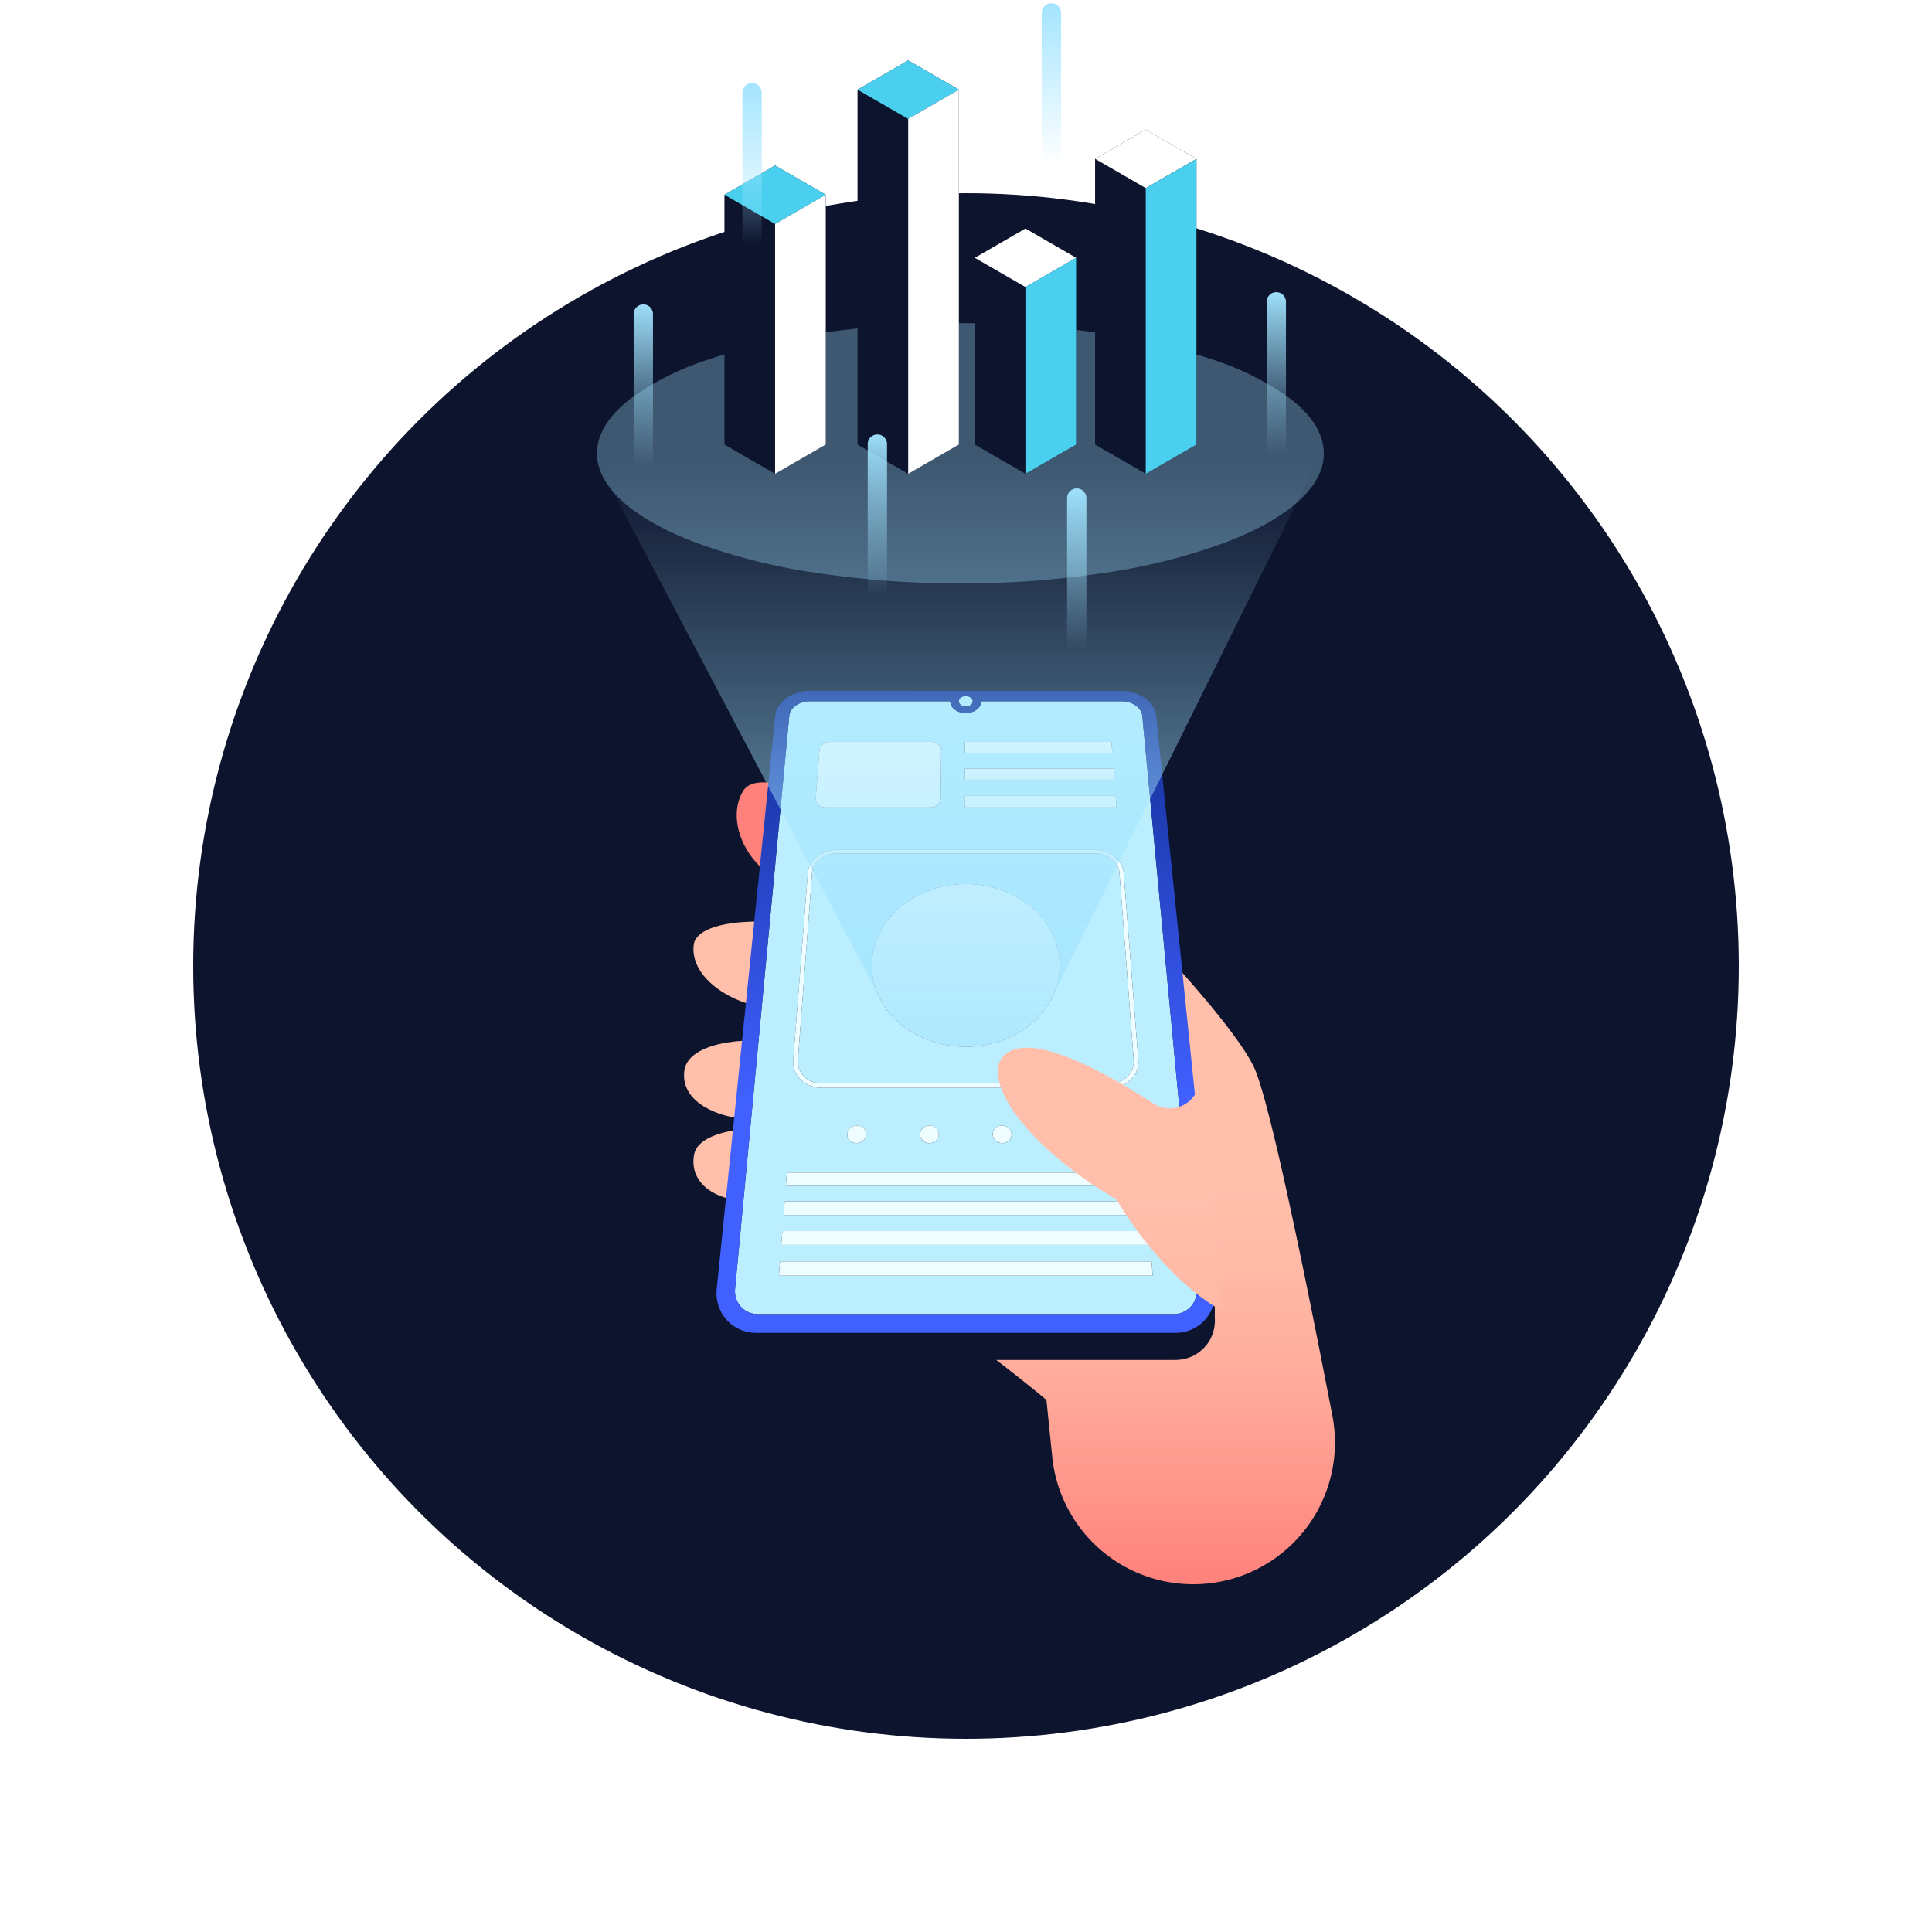 <svg xmlns="http://www.w3.org/2000/svg" xmlns:xlink="http://www.w3.org/1999/xlink" width="300" height="300" viewBox="0 0 300 300">
  <defs>
    <filter id="Ellipse_57" x="0" y="0" width="300" height="300" filterUnits="userSpaceOnUse">
      <feOffset dy="10" input="SourceAlpha"/>
      <feGaussianBlur stdDeviation="10" result="blur"/>
      <feFlood flood-color="#0d142d" flood-opacity="0.161"/>
      <feComposite operator="in" in2="blur"/>
      <feComposite in="SourceGraphic"/>
    </filter>
    <linearGradient id="linear-gradient" x1="6.742" y1="1.497" x2="5.66" y2="1.066" gradientUnits="objectBoundingBox">
      <stop offset="0" stop-color="#ff817b"/>
      <stop offset="0.126" stop-color="#ff8c84"/>
      <stop offset="0.469" stop-color="#ffa899"/>
      <stop offset="0.772" stop-color="#ffb9a6"/>
      <stop offset="1" stop-color="#ffbfab"/>
    </linearGradient>
    <linearGradient id="linear-gradient-2" x1="6.252" y1="1.393" x2="5.301" y2="1" xlink:href="#linear-gradient"/>
    <linearGradient id="linear-gradient-3" x1="3.289" y1="0.73" x2="2.411" y2="0.375" xlink:href="#linear-gradient"/>
    <linearGradient id="linear-gradient-4" x1="-6.353" y1="1.748" x2="-7.364" y2="1.419" xlink:href="#linear-gradient"/>
    <linearGradient id="linear-gradient-5" x1="0.5" y1="1.001" x2="0.5" y2="0.419" xlink:href="#linear-gradient"/>
    <linearGradient id="linear-gradient-6" x1="0.5" y1="-0.013" x2="0.5" y2="0.633" gradientUnits="objectBoundingBox">
      <stop offset="0" stop-color="#112d93"/>
      <stop offset="1" stop-color="#4060ff"/>
    </linearGradient>
    <clipPath id="clip-path">
      <path id="Path_448" data-name="Path 448" d="M403.8,238.988a6.783,6.783,0,0,1,2.011.3,6.066,6.066,0,0,1,1.7.827,4.661,4.661,0,0,1,1.22,1.235,3.405,3.405,0,0,1,.559,1.527l9.092,88.949a6.624,6.624,0,0,1-.083,1.934,6.142,6.142,0,0,1-.615,1.733,6.014,6.014,0,0,1-3.222,2.8,6.232,6.232,0,0,1-.712.216,6.471,6.471,0,0,1-.751.134,6.8,6.8,0,0,1-.786.045H347.226a6.636,6.636,0,0,1-1.289-.125,6.256,6.256,0,0,1-1.185-.36,6.04,6.04,0,0,1-1.97-1.323c-.141-.155-.266-.3-.376-.435s-.208-.263-.3-.386-.164-.241-.234-.358-.133-.233-.192-.35-.1-.223-.141-.313-.071-.166-.1-.234-.05-.127-.07-.182-.037-.106-.053-.157c-.033-.1-.063-.206-.09-.31s-.053-.21-.075-.317-.042-.214-.059-.323-.031-.218-.042-.329c-.005-.055-.011-.11-.015-.166s-.008-.112-.011-.168-.005-.113-.007-.169,0-.113,0-.17,0-.114,0-.171,0-.115.006-.172.007-.116.011-.173.009-.116.015-.174l9.086-88.949a3.408,3.408,0,0,1,.56-1.527,4.663,4.663,0,0,1,1.221-1.235,6.075,6.075,0,0,1,1.7-.827,6.776,6.776,0,0,1,2.009-.3Zm11.751,92.841-8.426-88.949a1.959,1.959,0,0,0-.32-.887,2.7,2.7,0,0,0-.707-.72,3.528,3.528,0,0,0-.99-.484,3.94,3.94,0,0,0-1.171-.177H382.123a1.454,1.454,0,0,1-.183.712,1.891,1.891,0,0,1-.513.583,2.552,2.552,0,0,1-.766.394,3.143,3.143,0,0,1-1.885,0,2.57,2.57,0,0,1-.768-.394,1.887,1.887,0,0,1-.514-.583,1.447,1.447,0,0,1-.184-.712H355.5a3.933,3.933,0,0,0-1.171.177,3.518,3.518,0,0,0-.989.484,2.7,2.7,0,0,0-.7.72,1.966,1.966,0,0,0-.318.887L343.9,331.829a3.743,3.743,0,0,0,.164,1.527,3.487,3.487,0,0,0,1.9,2.107,3.708,3.708,0,0,0,1.511.313h64.494a3.712,3.712,0,0,0,1.511-.313,3.493,3.493,0,0,0,1.908-2.107,3.756,3.756,0,0,0,.165-1.527M379.72,239.8a1.379,1.379,0,0,0-.419.064,1.131,1.131,0,0,0-.343.174.848.848,0,0,0-.231.259.64.64,0,0,0,0,.638.853.853,0,0,0,.23.261,1.165,1.165,0,0,0,.344.176,1.415,1.415,0,0,0,.843,0,1.165,1.165,0,0,0,.344-.176.845.845,0,0,0,.231-.261.649.649,0,0,0,.083-.319.664.664,0,0,0-.086-.319.851.851,0,0,0-.232-.259,1.122,1.122,0,0,0-.343-.174,1.372,1.372,0,0,0-.419-.064" transform="translate(-341.022 -238.988)" fill="none"/>
    </clipPath>
    <linearGradient id="linear-gradient-7" x1="0.5" y1="2.229" x2="0.5" y2="0.588" xlink:href="#linear-gradient"/>
    <linearGradient id="linear-gradient-8" x1="0.5" y1="-0.023" x2="0.5" y2="0.829" gradientUnits="objectBoundingBox">
      <stop offset="0" stop-color="#a1e4ff"/>
      <stop offset="1" stop-color="#a1e4ff" stop-opacity="0"/>
    </linearGradient>
    <linearGradient id="linear-gradient-14" x1="0.5" y1="1.015" x2="0.5" y2="0.024" xlink:href="#linear-gradient-8"/>
  </defs>
  <g id="Group_1079" data-name="Group 1079" transform="translate(-820 -528)">
    <g transform="matrix(1, 0, 0, 1, 820, 528)" filter="url(#Ellipse_57)">
      <circle id="Ellipse_57-2" data-name="Ellipse 57" cx="120" cy="120" r="120" transform="translate(30 20)" fill="#0d142d"/>
    </g>
    <g id="Group_734" data-name="Group 734" transform="translate(595.942 429.038)">
      <g id="Group_726" data-name="Group 726" transform="translate(330.272 206.232)">
        <path id="Path_430" data-name="Path 430" d="M348.767,328.264c-1.506-.968-11.593-.525-12.342,3.6-1.077,5.928,6.685,8.616,12.595,6.418,1.211-.45,1.273-2.119,1.108-4.935C349.93,329.956,349.615,328.808,348.767,328.264Z" transform="translate(-334.865 -259.847)" fill="url(#linear-gradient)"/>
        <path id="Path_431" data-name="Path 431" d="M348.565,310.52c-1.718-1.107-13.388-.963-14.095,4.091-.816,5.836,7.83,8.525,14.37,7.344,1.452-.263,1.455-2.417,1.272-5.633C349.89,312.455,349.533,311.144,348.565,310.52Z" transform="translate(-334.417 -255.651)" fill="url(#linear-gradient-2)"/>
        <path id="Path_432" data-name="Path 432" d="M352.376,286.8c-1.737-1.443-15.414-1.841-16,2.609-.728,5.483,7.137,10.409,14.782,9.969,1.628-.094,1.919-2.458,2.146-6.008C353.572,289.1,353.354,287.613,352.376,286.8Z" transform="translate(-334.865 -249.982)" fill="url(#linear-gradient-3)"/>
        <path id="Path_433" data-name="Path 433" d="M361.736,263.209c-.992-2.033-13.261-8.5-15.7-4.2-2.991,5.278,1.578,13.691,9.406,15.19,1.6.308,2.764-1.455,4.431-4.607C361.883,265.8,362.295,264.354,361.736,263.209Z" transform="translate(-336.929 -243.35)" fill="url(#linear-gradient-4)"/>
        <path id="Path_434" data-name="Path 434" d="M355.055,325.83s8.522,11.81,17.9,16.991S395.539,359.1,395.539,359.1l.9,8.835a22.007,22.007,0,0,0,21.893,19.779h0a22,22,0,0,0,21.608-26.169c-4.16-21.566-9.822-49.377-12.253-54.285-3.914-7.9-21.522-25.707-21.522-25.707l-30.1,8.393Z" transform="translate(-339.262 -248.981)" fill="url(#linear-gradient-5)"/>
        <g id="Group_702" data-name="Group 702" transform="translate(5.054 4.199)">
          <g id="Group_701" data-name="Group 701">
            <path id="Path_435" data-name="Path 435" d="M418.411,334.1h0l-.024,3.386.024.813-.112.947-.245.9-.37.836-.486.764-.594.68-.692.585-.782.479-.328.156-.34.137-.351.118-.361.1-.371.077-.38.056-.389.034-.4.012H347.227l-.656-.032-.633-.093-.607-.152-.578-.207-.547-.26-.512-.309-.475-.356-.436-.4-.2-.225-.177-.21-.157-.2-.139-.188-.124-.181-.111-.177-.1-.175-.092-.176-.076-.168-.064-.145-.054-.125-.045-.109-.038-.1-.032-.086-.028-.08-.025-.077-.047-.154-.043-.156-.039-.158-.035-.159-.031-.161-.027-.162-.023-.164-.019-.165-.008-.083-.007-.083-.006-.084,0-.084,0-.084,0-.084,0-.085v-.17l0-.086,0-.086,0-.086.005-.086.006-.087h0l-.02-3.6,9.1-85.357.2-.961.374-.734.539-.661.681-.574.8-.472.9-.355.976-.224,1.033-.078H403.8l1.034.078.977.224.9.355.8.472.681.574.539.661.374.734.185.792,9.121,85.737" transform="translate(-341.022 -244.475)" fill="#0d142d"/>
          </g>
        </g>
        <g id="Group_725" data-name="Group 725" transform="translate(5.054)">
          <g id="Group_724" data-name="Group 724" style="isolation: isolate">
            <g id="Group_703" data-name="Group 703" transform="translate(37.618 0.807)">
              <path id="Path_436" data-name="Path 436" d="M391.262,240.043a1.372,1.372,0,0,1,.419.064,1.113,1.113,0,0,1,.343.174.845.845,0,0,1,.232.259.643.643,0,0,1,0,.637.845.845,0,0,1-.231.261,1.138,1.138,0,0,1-.344.176,1.415,1.415,0,0,1-.843,0,1.147,1.147,0,0,1-.344-.176.853.853,0,0,1-.23-.261.638.638,0,0,1,0-.637.842.842,0,0,1,.231-.259,1.131,1.131,0,0,1,.343-.174A1.379,1.379,0,0,1,391.262,240.043Z" transform="translate(-390.182 -240.043)" fill="#bbefff"/>
            </g>
            <g id="Group_704" data-name="Group 704" transform="translate(38.548 7.925)">
              <path id="Path_437" data-name="Path 437" d="M414.173,249.344l.131,1.7H391.4v-1.7Z" transform="translate(-391.397 -249.344)" fill="#eefdff"/>
            </g>
            <g id="Group_705" data-name="Group 705" transform="translate(38.546 12.059)">
              <path id="Path_438" data-name="Path 438" d="M414.492,254.747l.135,1.746H391.394v-1.746Z" transform="translate(-391.394 -254.747)" fill="#eefdff"/>
            </g>
            <g id="Group_706" data-name="Group 706" transform="translate(2.856 1.624)">
              <path id="Path_439" data-name="Path 439" d="M404.814,241.11a3.936,3.936,0,0,1,1.171.177,3.528,3.528,0,0,1,.99.484,2.7,2.7,0,0,1,.707.72,1.96,1.96,0,0,1,.32.887l8.426,88.949a3.756,3.756,0,0,1-.165,1.527,3.493,3.493,0,0,1-1.908,2.107,3.712,3.712,0,0,1-1.511.313H348.349a3.7,3.7,0,0,1-1.51-.313,3.469,3.469,0,0,1-1.177-.852,3.5,3.5,0,0,1-.727-1.256,3.756,3.756,0,0,1-.164-1.527l8.419-88.949a1.966,1.966,0,0,1,.318-.887,2.691,2.691,0,0,1,.706-.72,3.514,3.514,0,0,1,.988-.484,3.933,3.933,0,0,1,1.171-.177h21.814a1.447,1.447,0,0,0,.184.712,1.888,1.888,0,0,0,.514.583,2.57,2.57,0,0,0,.768.394,3.143,3.143,0,0,0,1.885,0,2.552,2.552,0,0,0,.766-.394,1.882,1.882,0,0,0,.513-.583,1.445,1.445,0,0,0,.183-.712Zm2.576,55.715-2.275-29.1a3.2,3.2,0,0,0-.445-1.379,4,4,0,0,0-1-1.118,4.838,4.838,0,0,0-1.408-.75,5.224,5.224,0,0,0-1.672-.274H360.6a5.216,5.216,0,0,0-1.67.274,4.848,4.848,0,0,0-1.408.75,4.006,4.006,0,0,0-1,1.118,3.186,3.186,0,0,0-.445,1.379l-2.273,29.1a3.752,3.752,0,0,0,.243,1.662,3.893,3.893,0,0,0,.912,1.37,4.361,4.361,0,0,0,1.442.93,4.912,4.912,0,0,0,1.823.343h44.753a4.925,4.925,0,0,0,1.826-.343,4.357,4.357,0,0,0,1.441-.93,3.889,3.889,0,0,0,.911-1.37,3.763,3.763,0,0,0,.241-1.662m-49.518-48.137-.582,7.556a1.059,1.059,0,0,0,.093.525,1.242,1.242,0,0,0,.331.431,1.629,1.629,0,0,0,.518.292,1.981,1.981,0,0,0,.652.107h16.091a2.081,2.081,0,0,0,.664-.107,1.807,1.807,0,0,0,.543-.292,1.406,1.406,0,0,0,.369-.431,1.129,1.129,0,0,0,.139-.525l.1-7.556a1.034,1.034,0,0,0-.122-.5,1.294,1.294,0,0,0-.346-.406,1.7,1.7,0,0,0-.518-.272,2.065,2.065,0,0,0-.638-.1H359.611a2.147,2.147,0,0,0-.645.1,1.921,1.921,0,0,0-.543.272,1.478,1.478,0,0,0-.383.406,1.1,1.1,0,0,0-.168.5m50.667,67.647-.158-2.052H352.817l-.158,2.052h55.879m.709,9.2-.166-2.156H352.117l-.167,2.156h57.3m.368,4.772-.17-2.206H351.753l-.17,2.206h58.033m-.727-9.431-.162-2.1H352.471l-.161,2.1h56.579M380.443,255.8v1.8h23.566l-.139-1.8H380.443m0-4.257v1.746h23.232l-.135-1.746h-23.1m0-4.134v1.7h22.908l-.131-1.7H380.447M362.2,308.341a1.242,1.242,0,0,0,.087.531,1.29,1.29,0,0,0,.292.436,1.383,1.383,0,0,0,.451.3,1.5,1.5,0,0,0,.564.108,1.573,1.573,0,0,0,1.053-.4,1.49,1.49,0,0,0,.334-.436,1.33,1.33,0,0,0,.138-.531,1.268,1.268,0,0,0-.092-.533,1.283,1.283,0,0,0-.294-.432,1.392,1.392,0,0,0-.449-.29,1.507,1.507,0,0,0-.56-.106,1.59,1.59,0,0,0-.57.106,1.574,1.574,0,0,0-.477.29,1.467,1.467,0,0,0-.335.432,1.327,1.327,0,0,0-.142.533m22.583,0a1.288,1.288,0,0,0,.122.531,1.394,1.394,0,0,0,.32.436,1.509,1.509,0,0,0,.469.3,1.552,1.552,0,0,0,.571.108,1.52,1.52,0,0,0,.567-.108,1.453,1.453,0,0,0,.461-.3,1.351,1.351,0,0,0,.305-.436,1.264,1.264,0,0,0,.1-.531,1.3,1.3,0,0,0-.126-.533,1.411,1.411,0,0,0-.321-.432,1.52,1.52,0,0,0-.468-.29,1.561,1.561,0,0,0-.567-.106,1.535,1.535,0,0,0-.563.106,1.45,1.45,0,0,0-.458.29,1.332,1.332,0,0,0-.308.432,1.276,1.276,0,0,0-.109.533m-11.288,0a1.275,1.275,0,0,0,.1.531,1.343,1.343,0,0,0,.3.436,1.439,1.439,0,0,0,.458.3,1.519,1.519,0,0,0,.566.108,1.562,1.562,0,0,0,.574-.108,1.5,1.5,0,0,0,.469-.3,1.4,1.4,0,0,0,.318-.436,1.3,1.3,0,0,0,.12-.531,1.286,1.286,0,0,0-.107-.533,1.34,1.34,0,0,0-.306-.432,1.451,1.451,0,0,0-.458-.29,1.569,1.569,0,0,0-1.132,0,1.5,1.5,0,0,0-.465.29,1.391,1.391,0,0,0-.319.432,1.311,1.311,0,0,0-.125.533m22.584,0a1.327,1.327,0,0,0,.137.531,1.47,1.47,0,0,0,.332.436,1.566,1.566,0,0,0,.479.3,1.584,1.584,0,0,0,.577.108,1.487,1.487,0,0,0,.562-.108,1.373,1.373,0,0,0,.448-.3,1.283,1.283,0,0,0,.289-.436,1.266,1.266,0,0,0,.087-.531,1.339,1.339,0,0,0-.142-.533,1.473,1.473,0,0,0-.333-.432,1.567,1.567,0,0,0-1.044-.4,1.52,1.52,0,0,0-.563.106,1.38,1.38,0,0,0-.448.29,1.279,1.279,0,0,0-.292.432,1.254,1.254,0,0,0-.09.533" transform="translate(-344.754 -241.11)" fill="#bbefff"/>
            </g>
            <g id="Group_707" data-name="Group 707" transform="translate(15.388 7.925)">
              <path id="Path_440" data-name="Path 440" d="M379.008,249.344a2.065,2.065,0,0,1,.638.1,1.7,1.7,0,0,1,.518.272,1.294,1.294,0,0,1,.346.406,1.034,1.034,0,0,1,.122.5l-.1,7.556a1.129,1.129,0,0,1-.139.525,1.406,1.406,0,0,1-.369.431,1.807,1.807,0,0,1-.543.292,2.08,2.08,0,0,1-.664.107H362.729a1.981,1.981,0,0,1-.652-.107,1.629,1.629,0,0,1-.518-.292,1.242,1.242,0,0,1-.331-.431,1.059,1.059,0,0,1-.093-.525l.582-7.556a1.1,1.1,0,0,1,.168-.5,1.478,1.478,0,0,1,.383-.406,1.921,1.921,0,0,1,.543-.272,2.147,2.147,0,0,1,.645-.1Z" transform="translate(-361.132 -249.344)" fill="#eefdff"/>
            </g>
            <g id="Group_708" data-name="Group 708" transform="translate(38.544 16.316)">
              <path id="Path_441" data-name="Path 441" d="M414.819,260.31l.139,1.8H391.392v-1.8Z" transform="translate(-391.392 -260.31)" fill="#eefdff"/>
            </g>
            <g id="Group_709" data-name="Group 709" transform="translate(24.109 29.999)">
              <path id="Path_442" data-name="Path 442" d="M387.118,278.191a16.527,16.527,0,0,1,5.477.921,15.017,15.017,0,0,1,4.554,2.541,12.878,12.878,0,0,1,3.2,3.845,11.231,11.231,0,0,1,1.344,4.838,11.07,11.07,0,0,1-.94,4.982,12.551,12.551,0,0,1-3.039,4.183,14.779,14.779,0,0,1-4.711,2.88,16.72,16.72,0,0,1-11.765,0,14.781,14.781,0,0,1-4.714-2.88,12.564,12.564,0,0,1-3.04-4.183,11.069,11.069,0,0,1-.941-4.982,11.241,11.241,0,0,1,1.344-4.838,12.87,12.87,0,0,1,3.2-3.845,15.007,15.007,0,0,1,4.555-2.541A16.543,16.543,0,0,1,387.118,278.191Z" transform="translate(-372.529 -278.191)" fill="#eefdff"/>
            </g>
            <g id="Group_710" data-name="Group 710" transform="translate(12.617 25.249)">
              <path id="Path_443" data-name="Path 443" d="M403.62,271.984a4.4,4.4,0,0,1,1.419.233,4.087,4.087,0,0,1,1.194.637,3.392,3.392,0,0,1,.846.949,2.7,2.7,0,0,1,.373,1.167l2.215,29.1a3.184,3.184,0,0,1-.207,1.4,3.311,3.311,0,0,1-.772,1.159,3.711,3.711,0,0,1-1.219.787,4.175,4.175,0,0,1-1.544.289H361.257a4.155,4.155,0,0,1-1.54-.289,3.7,3.7,0,0,1-1.217-.787,3.309,3.309,0,0,1-.771-1.159,3.184,3.184,0,0,1-.207-1.4l2.212-29.1a2.7,2.7,0,0,1,.373-1.167,3.389,3.389,0,0,1,.846-.949,4.075,4.075,0,0,1,1.191-.637,4.38,4.38,0,0,1,1.416-.233Zm-20.026,30.009a16.476,16.476,0,0,0,5.881-1.069,14.779,14.779,0,0,0,4.711-2.88,12.561,12.561,0,0,0,3.039-4.183,11.07,11.07,0,0,0,.94-4.982,11.231,11.231,0,0,0-1.344-4.838,12.878,12.878,0,0,0-3.2-3.845,15.017,15.017,0,0,0-4.554-2.541,16.757,16.757,0,0,0-10.959,0,15.013,15.013,0,0,0-4.555,2.541,12.87,12.87,0,0,0-3.2,3.845,11.241,11.241,0,0,0-1.344,4.838,11.069,11.069,0,0,0,.941,4.982,12.564,12.564,0,0,0,3.04,4.183,14.781,14.781,0,0,0,4.714,2.88,16.491,16.491,0,0,0,5.885,1.069" transform="translate(-357.511 -271.984)" fill="#bbefff"/>
            </g>
            <g id="Group_711" data-name="Group 711" transform="translate(11.89 24.715)">
              <path id="Path_444" data-name="Path 444" d="M403.362,271.286a5.224,5.224,0,0,1,1.672.274,4.838,4.838,0,0,1,1.408.75,4,4,0,0,1,1,1.118,3.2,3.2,0,0,1,.445,1.379l2.275,29.1a3.763,3.763,0,0,1-.241,1.662,3.889,3.889,0,0,1-.911,1.37,4.357,4.357,0,0,1-1.441.93,4.925,4.925,0,0,1-1.826.343H360.99a4.912,4.912,0,0,1-1.823-.343,4.361,4.361,0,0,1-1.442-.93,3.893,3.893,0,0,1-.912-1.37,3.752,3.752,0,0,1-.243-1.662l2.273-29.1a3.186,3.186,0,0,1,.445-1.379,4.006,4.006,0,0,1,1-1.118,4.848,4.848,0,0,1,1.408-.75,5.216,5.216,0,0,1,1.67-.274Zm6.081,32.623-2.215-29.1a2.7,2.7,0,0,0-.373-1.167,3.392,3.392,0,0,0-.846-.949,4.092,4.092,0,0,0-1.193-.637,4.4,4.4,0,0,0-1.419-.233H363.335a4.38,4.38,0,0,0-1.416.233,4.075,4.075,0,0,0-1.191.637,3.389,3.389,0,0,0-.846.949,2.7,2.7,0,0,0-.373,1.167l-2.212,29.1a3.184,3.184,0,0,0,.207,1.4,3.309,3.309,0,0,0,.771,1.159,3.7,3.7,0,0,0,1.217.787,4.155,4.155,0,0,0,1.54.289H405.7a4.175,4.175,0,0,0,1.544-.289,3.711,3.711,0,0,0,1.219-.787,3.311,3.311,0,0,0,.772-1.159,3.184,3.184,0,0,0,.207-1.4" transform="translate(-356.56 -271.286)" fill="#eefdff"/>
            </g>
            <g id="Group_712" data-name="Group 712" transform="translate(42.885 67.494)">
              <path id="Path_445" data-name="Path 445" d="M398.5,327.191a1.561,1.561,0,0,1,.567.106,1.52,1.52,0,0,1,.468.29,1.4,1.4,0,0,1,.321.432,1.3,1.3,0,0,1,.126.533,1.265,1.265,0,0,1-.1.531,1.351,1.351,0,0,1-.305.436,1.453,1.453,0,0,1-.461.3,1.52,1.52,0,0,1-.567.108,1.552,1.552,0,0,1-.571-.108,1.509,1.509,0,0,1-.469-.3,1.394,1.394,0,0,1-.32-.436,1.286,1.286,0,0,1-.013-1.064,1.332,1.332,0,0,1,.308-.432,1.45,1.45,0,0,1,.458-.29A1.535,1.535,0,0,1,398.5,327.191Z" transform="translate(-397.065 -327.191)" fill="#eefdff"/>
            </g>
            <g id="Group_713" data-name="Group 713" transform="translate(10.761 74.798)">
              <path id="Path_446" data-name="Path 446" d="M410.806,336.735l.158,2.052h-55.88l.158-2.052Z" transform="translate(-355.085 -336.735)" fill="#eefdff"/>
            </g>
            <g id="Group_717" data-name="Group 717">
              <path id="Path_447" data-name="Path 447" d="M403.8,238.988a6.783,6.783,0,0,1,2.011.3,6.066,6.066,0,0,1,1.7.827,4.661,4.661,0,0,1,1.22,1.235,3.405,3.405,0,0,1,.559,1.527l9.092,88.949a6.624,6.624,0,0,1-.083,1.934,6.142,6.142,0,0,1-.615,1.733,6.014,6.014,0,0,1-3.222,2.8,6.232,6.232,0,0,1-.712.216,6.471,6.471,0,0,1-.751.134,6.8,6.8,0,0,1-.786.045H347.226a6.636,6.636,0,0,1-1.289-.125,6.256,6.256,0,0,1-1.185-.36,6.04,6.04,0,0,1-1.97-1.323c-.141-.155-.266-.3-.376-.435s-.208-.263-.3-.386-.164-.241-.234-.358-.133-.233-.192-.35-.1-.223-.141-.313-.071-.166-.1-.234-.05-.127-.07-.182-.037-.106-.053-.157c-.033-.1-.063-.206-.09-.31s-.053-.21-.075-.317-.042-.214-.059-.323-.031-.218-.042-.329c-.005-.055-.011-.11-.015-.166s-.008-.112-.011-.168-.005-.113-.007-.169,0-.113,0-.17,0-.114,0-.171,0-.115.006-.172.007-.116.011-.173.009-.116.015-.174l9.086-88.949a3.408,3.408,0,0,1,.56-1.527,4.663,4.663,0,0,1,1.221-1.235,6.075,6.075,0,0,1,1.7-.827,6.776,6.776,0,0,1,2.009-.3Zm11.751,92.841-8.426-88.949a1.959,1.959,0,0,0-.32-.887,2.7,2.7,0,0,0-.707-.72,3.528,3.528,0,0,0-.99-.484,3.94,3.94,0,0,0-1.171-.177H382.123a1.454,1.454,0,0,1-.183.712,1.891,1.891,0,0,1-.513.583,2.552,2.552,0,0,1-.766.394,3.143,3.143,0,0,1-1.885,0,2.57,2.57,0,0,1-.768-.394,1.887,1.887,0,0,1-.514-.583,1.447,1.447,0,0,1-.184-.712H355.5a3.933,3.933,0,0,0-1.171.177,3.518,3.518,0,0,0-.989.484,2.7,2.7,0,0,0-.7.72,1.966,1.966,0,0,0-.318.887L343.9,331.829a3.743,3.743,0,0,0,.164,1.527,3.487,3.487,0,0,0,1.9,2.107,3.708,3.708,0,0,0,1.511.313h64.494a3.712,3.712,0,0,0,1.511-.313,3.493,3.493,0,0,0,1.908-2.107,3.756,3.756,0,0,0,.165-1.527M379.72,239.8a1.379,1.379,0,0,0-.419.064,1.131,1.131,0,0,0-.343.174.848.848,0,0,0-.231.259.64.64,0,0,0,0,.638.853.853,0,0,0,.23.261,1.165,1.165,0,0,0,.344.176,1.415,1.415,0,0,0,.843,0,1.165,1.165,0,0,0,.344-.176.845.845,0,0,0,.231-.261.649.649,0,0,0,.083-.319.664.664,0,0,0-.086-.319.851.851,0,0,0-.232-.259,1.122,1.122,0,0,0-.343-.174,1.372,1.372,0,0,0-.419-.064" transform="translate(-341.022 -238.988)" fill="url(#linear-gradient-6)"/>
            </g>
            <g id="Group_718" data-name="Group 718" transform="translate(54.179 67.494)">
              <path id="Path_449" data-name="Path 449" d="M413.22,327.191a1.563,1.563,0,0,1,1.044.4,1.461,1.461,0,0,1,.333.432,1.339,1.339,0,0,1,.142.533,1.267,1.267,0,0,1-.087.531,1.283,1.283,0,0,1-.289.436,1.373,1.373,0,0,1-.448.3,1.487,1.487,0,0,1-.562.108,1.584,1.584,0,0,1-.577-.108,1.566,1.566,0,0,1-.479-.3,1.47,1.47,0,0,1-.332-.436,1.328,1.328,0,0,1-.137-.531,1.254,1.254,0,0,1,.09-.533,1.279,1.279,0,0,1,.292-.432,1.375,1.375,0,0,1,.449-.29A1.513,1.513,0,0,1,413.22,327.191Z" transform="translate(-411.824 -327.191)" fill="#eefdff"/>
            </g>
            <g id="Group_719" data-name="Group 719" transform="translate(20.3 67.494)">
              <path id="Path_450" data-name="Path 450" d="M369.077,327.191a1.507,1.507,0,0,1,.56.106,1.392,1.392,0,0,1,.449.29,1.284,1.284,0,0,1,.294.432,1.268,1.268,0,0,1,.092.533,1.33,1.33,0,0,1-.138.531,1.49,1.49,0,0,1-.334.436,1.573,1.573,0,0,1-1.053.4,1.5,1.5,0,0,1-.564-.108,1.383,1.383,0,0,1-.451-.3,1.29,1.29,0,0,1-.292-.436,1.254,1.254,0,0,1-.087-.531,1.326,1.326,0,0,1,.142-.533,1.466,1.466,0,0,1,.335-.432,1.574,1.574,0,0,1,.477-.29A1.59,1.59,0,0,1,369.077,327.191Z" transform="translate(-367.551 -327.191)" fill="#eefdff"/>
            </g>
            <g id="Group_720" data-name="Group 720" transform="translate(31.596 67.494)">
              <path id="Path_451" data-name="Path 451" d="M383.787,327.191a1.542,1.542,0,0,1,.566.106,1.451,1.451,0,0,1,.458.29,1.34,1.34,0,0,1,.306.432,1.286,1.286,0,0,1,.107.533,1.3,1.3,0,0,1-.12.531,1.4,1.4,0,0,1-.318.436,1.5,1.5,0,0,1-.469.3,1.562,1.562,0,0,1-.574.108,1.519,1.519,0,0,1-.566-.108,1.439,1.439,0,0,1-.458-.3,1.343,1.343,0,0,1-.3-.436,1.276,1.276,0,0,1-.1-.531,1.311,1.311,0,0,1,.125-.533,1.391,1.391,0,0,1,.319-.432,1.5,1.5,0,0,1,.465-.29A1.553,1.553,0,0,1,383.787,327.191Z" transform="translate(-382.313 -327.191)" fill="#eefdff"/>
            </g>
            <g id="Group_721" data-name="Group 721" transform="translate(10.411 79.29)">
              <path id="Path_452" data-name="Path 452" d="M411.045,342.605l.162,2.1H354.628l.162-2.1Z" transform="translate(-354.628 -342.605)" fill="#eefdff"/>
            </g>
            <g id="Group_722" data-name="Group 722" transform="translate(10.052 83.888)">
              <path id="Path_453" data-name="Path 453" d="M411.29,348.615l.166,2.157h-57.3l.166-2.157Z" transform="translate(-354.158 -348.615)" fill="#eefdff"/>
            </g>
            <g id="Group_723" data-name="Group 723" transform="translate(9.685 88.611)">
              <path id="Path_454" data-name="Path 454" d="M411.541,354.786l.17,2.206H353.678l.17-2.206Z" transform="translate(-353.678 -354.786)" fill="#eefdff"/>
            </g>
          </g>
        </g>
        <path id="Path_455" data-name="Path 455" d="M433.063,352.377l-2.945-35.407c-.2-.141-.738.6-1.341,1.6a4.649,4.649,0,0,1-6.5,1.517c-16.209-10.453-21.687-9.494-23.508-7.139-2.763,3.572,2.954,13.267,17.765,22.041C416.532,334.992,423.182,346.81,433.063,352.377Z" transform="translate(-349.367 -255.993)" fill="url(#linear-gradient-7)"/>
      </g>
      <g id="Group_733" data-name="Group 733" transform="translate(316.761 99.472)">
        <g id="Group_727" data-name="Group 727" transform="translate(0 49.67)" opacity="0.33">
          <path id="Path_456" data-name="Path 456" d="M373.2,164.382a148.356,148.356,0,0,1,21.193,1.475,100.3,100.3,0,0,1,17.616,4.067,43.467,43.467,0,0,1,12.373,6.155c3.057,2.355,4.9,4.97,5.2,7.744.3,2.8-1,5.5-3.64,7.974-2.662,2.5-6.678,4.771-11.757,6.694a93.347,93.347,0,0,1-18.229,4.609,152.267,152.267,0,0,1-45.515,0,93.391,93.391,0,0,1-18.237-4.609c-5.081-1.923-9.1-4.194-11.761-6.694-2.638-2.477-3.942-5.174-3.642-7.974.3-2.774,2.14-5.389,5.2-7.744a43.437,43.437,0,0,1,12.374-6.155A100.308,100.308,0,0,1,352,165.857,148.511,148.511,0,0,1,373.2,164.382Z" transform="translate(-316.761 -164.382)" fill="#a1e4ff"/>
        </g>
        <g id="Group_732" data-name="Group 732" transform="translate(19.788 8.87)">
          <g id="Group_728" data-name="Group 728" transform="translate(20.665)">
            <path id="Path_457" data-name="Path 457" d="M385.362,170.717V115.606l-7.868-4.543-7.868,4.543v55.112l7.868,4.543Z" transform="translate(-369.626 -111.063)" fill="#0d142d"/>
            <path id="Path_458" data-name="Path 458" d="M369.626,115.606l7.868,4.543,7.868-4.543-7.868-4.543Z" transform="translate(-369.626 -111.063)" fill="#4ad0ee"/>
            <path id="Path_459" data-name="Path 459" d="M379.908,121.542v55.111l7.868-4.543V117Z" transform="translate(-372.04 -112.457)" fill="#fff"/>
          </g>
          <g id="Group_729" data-name="Group 729" transform="translate(57.554 10.744)">
            <path id="Path_460" data-name="Path 460" d="M433.569,174.014V129.646L425.7,125.1l-7.868,4.543v44.367l7.868,4.543Z" transform="translate(-417.833 -125.104)" fill="#0d142d"/>
            <path id="Path_461" data-name="Path 461" d="M417.833,129.646l7.868,4.543,7.868-4.543L425.7,125.1Z" transform="translate(-417.833 -125.104)" fill="#fff"/>
            <path id="Path_462" data-name="Path 462" d="M428.115,135.583V179.95l7.868-4.543V131.04Z" transform="translate(-420.247 -126.498)" fill="#4ad0ee"/>
          </g>
          <g id="Group_730" data-name="Group 730" transform="translate(38.875 26.109)">
            <path id="Path_463" data-name="Path 463" d="M409.159,178.728v-29l-7.868-4.543-7.868,4.543v29l7.868,4.543Z" transform="translate(-393.423 -145.183)" fill="#0d142d"/>
            <path id="Path_464" data-name="Path 464" d="M393.423,149.726l7.868,4.543,7.868-4.543-7.868-4.543Z" transform="translate(-393.423 -145.183)" fill="#fff"/>
            <path id="Path_465" data-name="Path 465" d="M403.7,155.662v29l7.868-4.543v-29Z" transform="translate(-395.837 -146.577)" fill="#4ad0ee"/>
          </g>
          <g id="Group_731" data-name="Group 731" transform="translate(0 16.318)">
            <path id="Path_466" data-name="Path 466" d="M358.356,175.724V136.93l-7.868-4.543-7.868,4.543v38.794l7.868,4.543Z" transform="translate(-342.62 -132.388)" fill="#0d142d"/>
            <path id="Path_467" data-name="Path 467" d="M342.62,136.93l7.868,4.543,7.868-4.543-7.868-4.543Z" transform="translate(-342.62 -132.388)" fill="#4ad0ee"/>
            <path id="Path_468" data-name="Path 468" d="M352.9,142.867V181.66l7.868-4.543V138.324Z" transform="translate(-345.034 -133.782)" fill="#fff"/>
          </g>
        </g>
        <path id="Rectangle_74" data-name="Rectangle 74" d="M1.5,0h0A1.5,1.5,0,0,1,3,1.5V30.2a0,0,0,0,1,0,0H0a0,0,0,0,1,0,0V1.5A1.5,1.5,0,0,1,1.5,0Z" transform="translate(22.578 12.379)" fill="url(#linear-gradient-8)"/>
        <path id="Rectangle_75" data-name="Rectangle 75" d="M1.5,0h0A1.5,1.5,0,0,1,3,1.5V30.2a0,0,0,0,1,0,0H0a0,0,0,0,1,0,0V1.5A1.5,1.5,0,0,1,1.5,0Z" transform="translate(103.983 44.861)" fill="url(#linear-gradient-8)"/>
        <path id="Rectangle_76" data-name="Rectangle 76" d="M1.5,0h0A1.5,1.5,0,0,1,3,1.5V30.2a0,0,0,0,1,0,0H0a0,0,0,0,1,0,0V1.5A1.5,1.5,0,0,1,1.5,0Z" transform="translate(69.059)" fill="url(#linear-gradient-8)"/>
        <path id="Rectangle_77" data-name="Rectangle 77" d="M1.5,0h0A1.5,1.5,0,0,1,3,1.5V30.2a0,0,0,0,1,0,0H0a0,0,0,0,1,0,0V1.5A1.5,1.5,0,0,1,1.5,0Z" transform="translate(42.036 66.954)" fill="url(#linear-gradient-8)"/>
        <path id="Rectangle_78" data-name="Rectangle 78" d="M1.5,0h0A1.5,1.5,0,0,1,3,1.5V30.2a0,0,0,0,1,0,0H0a0,0,0,0,1,0,0V1.5A1.5,1.5,0,0,1,1.5,0Z" transform="translate(72.993 75.337)" fill="url(#linear-gradient-8)"/>
        <path id="Rectangle_79" data-name="Rectangle 79" d="M1.5,0h0A1.5,1.5,0,0,1,3,1.5V30.2a0,0,0,0,1,0,0H0a0,0,0,0,1,0,0V1.5A1.5,1.5,0,0,1,1.5,0Z" transform="translate(5.693 46.761)" fill="url(#linear-gradient-8)"/>
      </g>
      <path id="Path_469" data-name="Path 469" d="M429.584,189.788l-112.822,2.038,43.626,82.737h0a12.564,12.564,0,0,0,3.04,4.183,14.783,14.783,0,0,0,4.714,2.88,16.721,16.721,0,0,0,11.765,0,14.78,14.78,0,0,0,4.711-2.88,12.562,12.562,0,0,0,3.039-4.183h0Z" transform="translate(0 -21.205)" opacity="0.84" fill="url(#linear-gradient-14)"/>
    </g>
  </g>
</svg>
